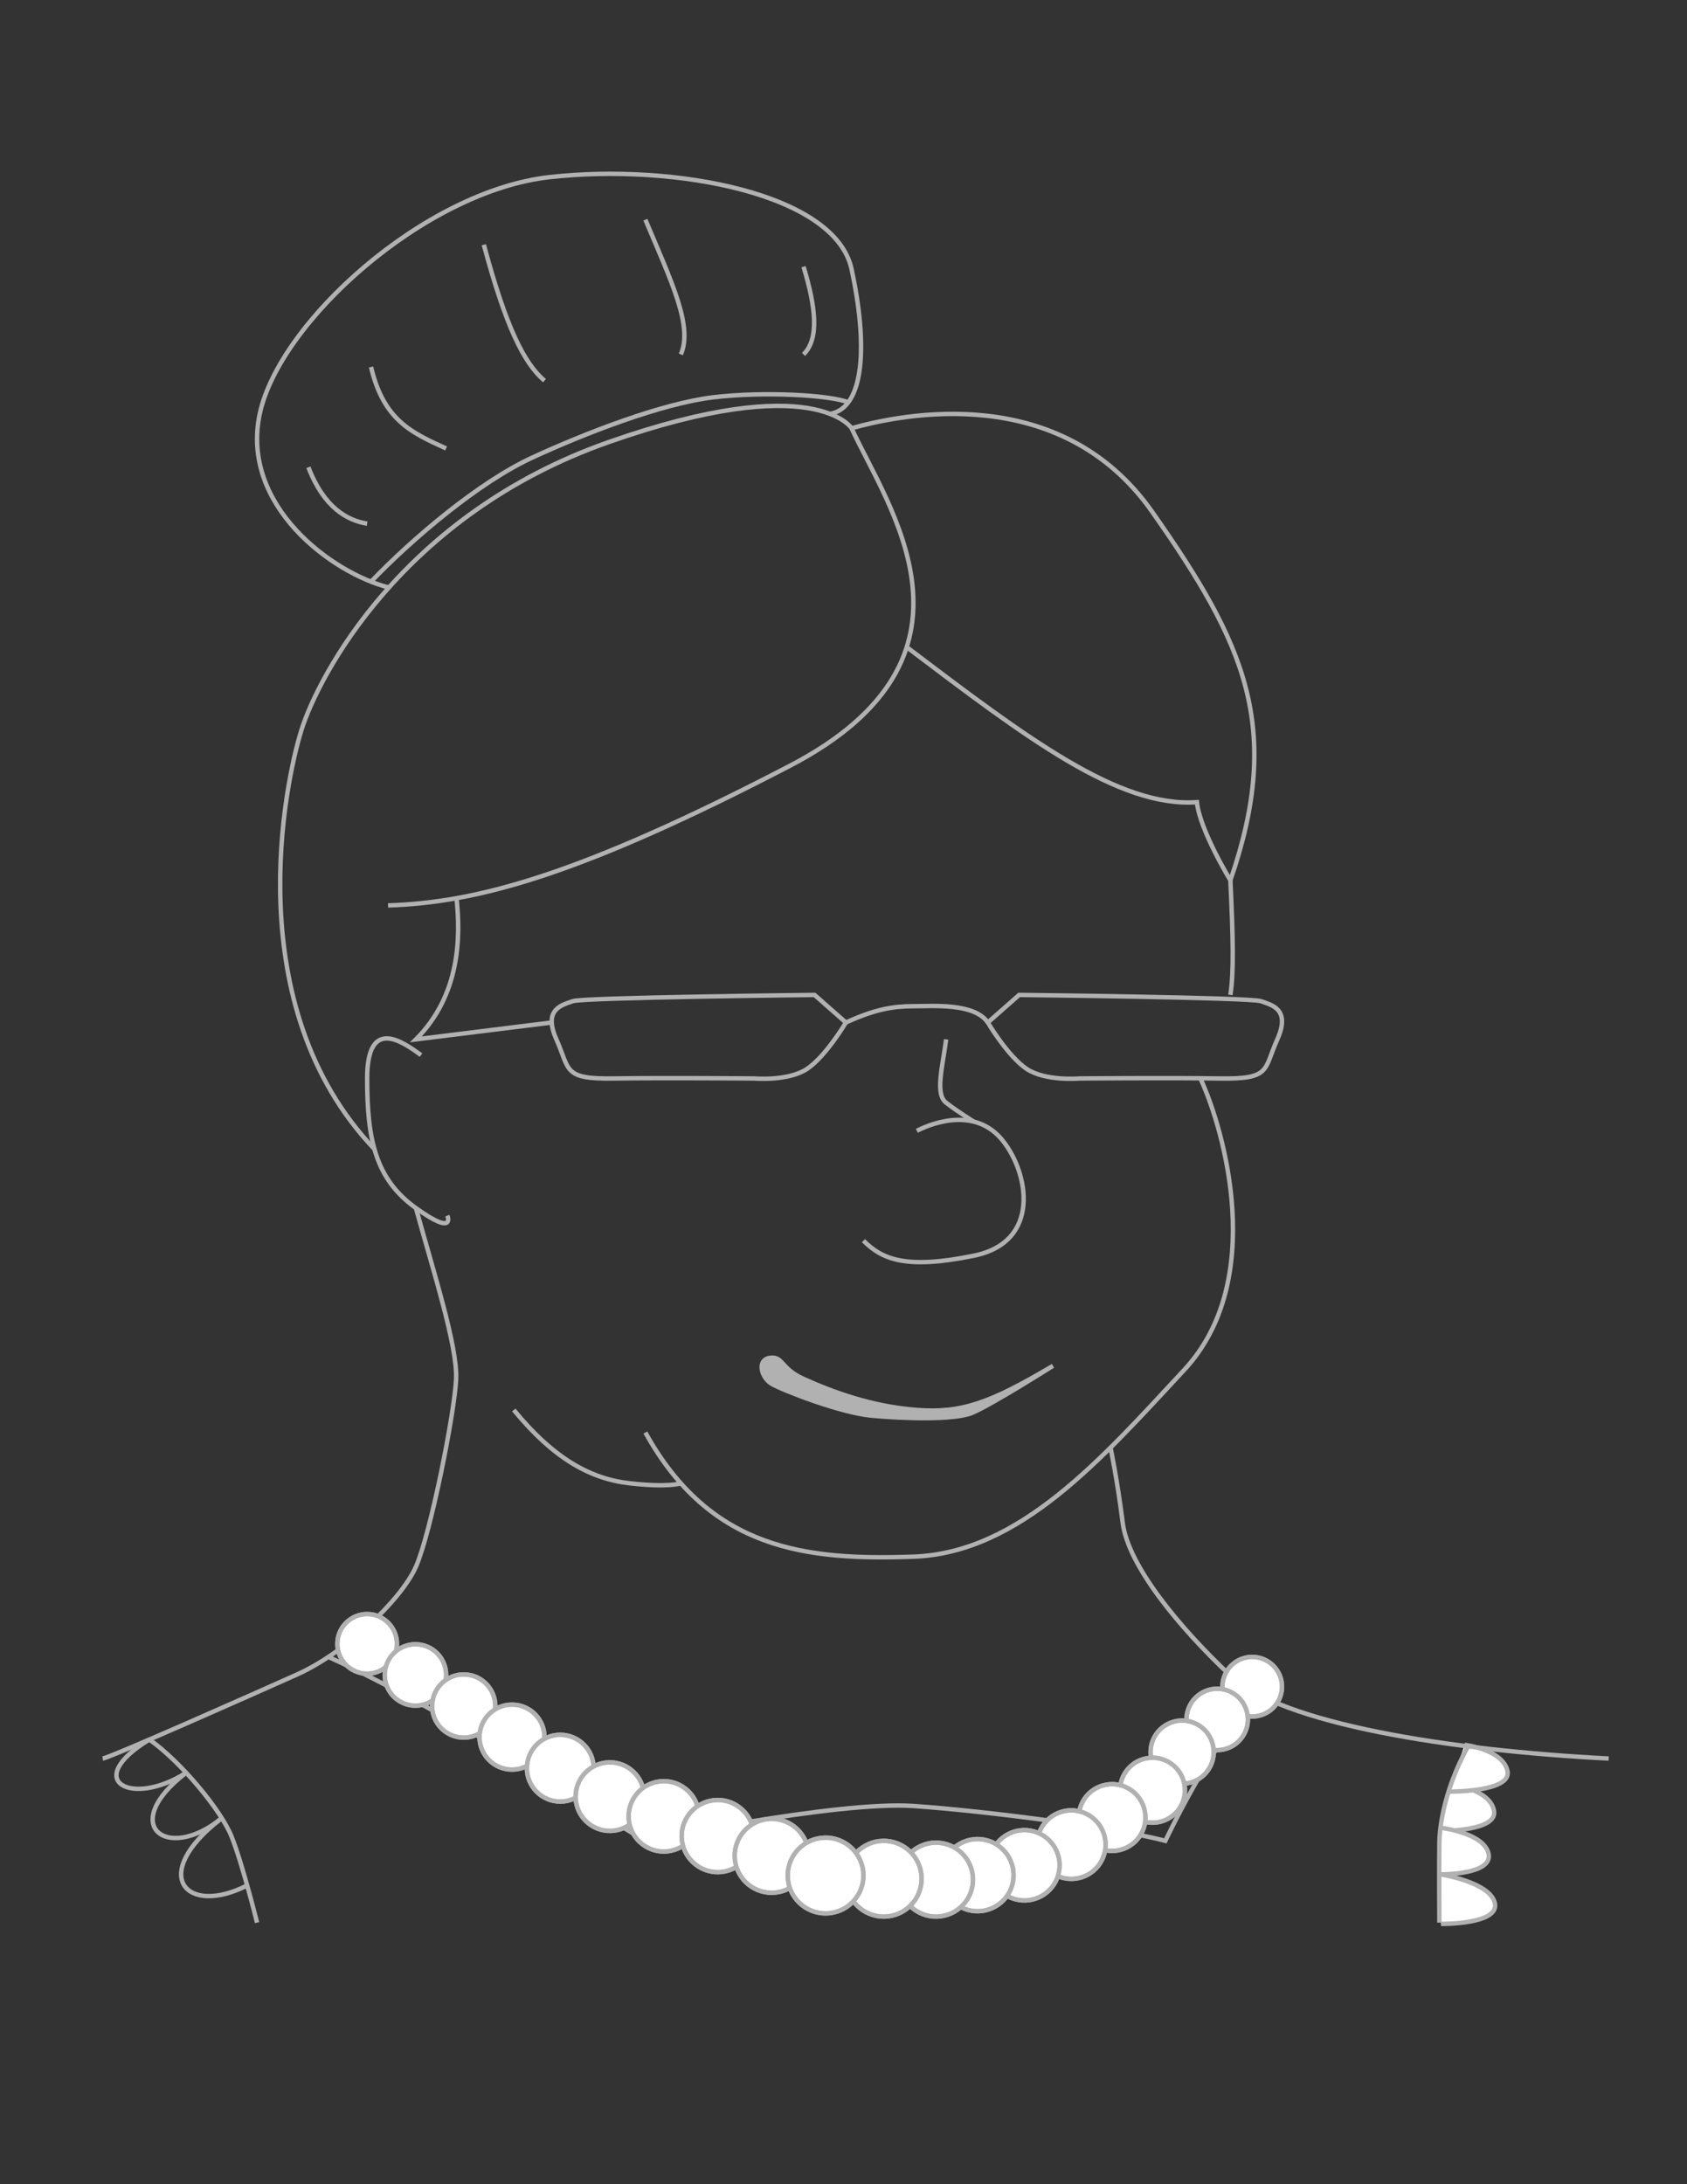 <?xml version="1.0" encoding="UTF-8" standalone="no"?>
<!-- Created with Inkscape (http://www.inkscape.org/) -->

<svg
   xmlns:dc="http://purl.org/dc/elements/1.1/"
   xmlns:cc="http://creativecommons.org/ns#"
   xmlns:rdf="http://www.w3.org/1999/02/22-rdf-syntax-ns#"
   xmlns:svg="http://www.w3.org/2000/svg"
   xmlns="http://www.w3.org/2000/svg"
   xmlns:sodipodi="http://sodipodi.sourceforge.net/DTD/sodipodi-0.dtd"
   xmlns:inkscape="http://www.inkscape.org/namespaces/inkscape"
   id="svg4155"
   version="1.1"
   inkscape:version="0.91 r13725"
   xml:space="preserve"
   width="765"
   height="990"
   viewBox="0 0 765 990"
   sodipodi:docname="ethel.svg"><rect x="0" y="0" width="765" height="990" fill="#333333" stroke="none"/><defs
     id="defs4159"><clipPath
       clipPathUnits="userSpaceOnUse"
       id="clipPath4171"><path
         d="M 0,792 612,792 612,0 0,0 0,792 Z"
         id="path4173"
         inkscape:connector-curvature="0" /></clipPath></defs><sodipodi:namedview
     pagecolor="#ffffff"
     bordercolor="#666666"
     borderopacity="1"
     objecttolerance="10"
     gridtolerance="10"
     guidetolerance="10"
     inkscape:pageopacity="0"
     inkscape:pageshadow="2"
     inkscape:window-width="1920"
     inkscape:window-height="1080"
     id="namedview4157"
     showgrid="false"
     inkscape:zoom="0.90505051"
     inkscape:cx="112.76056"
     inkscape:cy="473.23928"
     inkscape:window-x="0"
     inkscape:window-y="0"
     inkscape:window-maximized="1"
     inkscape:current-layer="g4169" /><g
     id="g4163"
     inkscape:groupmode="layer"
     inkscape:label="ethel"
     transform="matrix(1.25,0,0,-1.25,0,990)"><g
       id="g4167"
       transform="translate(4.42,38.893)"><g
         id="g4169"
         clip-path="url(#clipPath4171)"><g
           id="g4175"
           transform="translate(518.01,89.204)"
           style="stroke:#b1b1b1;stroke-opacity:1;stroke-width:1.6;stroke-miterlimit:4;stroke-dasharray:none"><path
             d="M 0,0 C 0,0 21.186,-0.292 19.537,7.465 17.887,15.222 3.983,16.967 3.983,16.967"
             style="fill:#ffffff;fill-opacity:1;fill-rule:nonzero;stroke:#b1b1b1;stroke-width:1.6;stroke-linecap:butt;stroke-linejoin:miter;stroke-miterlimit:4;stroke-dasharray:none;stroke-opacity:1"
             id="path4177"
             inkscape:connector-curvature="0" /></g><g
           id="g4179"
           transform="translate(518.01,73.463)"
           style="stroke:#b1b1b1;stroke-opacity:1;stroke-width:1.6;stroke-miterlimit:4;stroke-dasharray:none"><path
             d="m 0,0 c 0,0 19.233,-0.292 17.583,7.465 -1.649,7.757 -17.969,9.502 -17.969,9.502"
             style="fill:#ffffff;fill-opacity:1;fill-rule:nonzero;stroke:#b1b1b1;stroke-width:1.6;stroke-linecap:butt;stroke-linejoin:miter;stroke-miterlimit:4;stroke-dasharray:none;stroke-opacity:1"
             id="path4181"
             inkscape:connector-curvature="0" /></g><g
           id="g4183"
           transform="translate(518.35,55.5)"
           style="stroke:#b1b1b1;stroke-opacity:1;stroke-width:1.6;stroke-miterlimit:4;stroke-dasharray:none"><path
             d="M 0,0 C 0,0 21.186,-0.292 19.537,7.465 17.887,15.222 -0.341,17.963 -0.341,17.963"
             style="fill:#ffffff;fill-opacity:1;fill-rule:nonzero;stroke:#b1b1b1;stroke-width:1.6;stroke-linecap:butt;stroke-linejoin:miter;stroke-miterlimit:4;stroke-dasharray:none;stroke-opacity:1"
             id="path4185"
             inkscape:connector-curvature="0" /></g><g
           id="g4187"
           transform="translate(521.084,103.467)"
           style="stroke:#b1b1b1;stroke-opacity:1;stroke-width:1.6;stroke-miterlimit:4;stroke-dasharray:none"><path
             d="M 0,0 C 0,0 23.028,-0.291 21.379,7.466 19.729,15.223 5.825,16.968 5.825,16.968"
             style="fill:#ffffff;fill-opacity:1;fill-rule:nonzero;stroke:#b1b1b1;stroke-width:1.6;stroke-linecap:butt;stroke-linejoin:miter;stroke-miterlimit:4;stroke-dasharray:none;stroke-opacity:1"
             id="path4189"
             inkscape:connector-curvature="0" /></g><g
           id="g4191"
           transform="translate(136.352,424.796)"
           style="stroke:#b1b1b1;stroke-opacity:1;stroke-width:1.6;stroke-miterlimit:4;stroke-dasharray:none"><path
             d="m 0,0 c 32.38,1.012 69.818,11.13 145.708,50.593 75.89,39.463 35.415,94.103 22.454,122.435 0,0 -13.347,21.249 -88.225,-5.059 C 5.059,141.661 -25.297,82.973 -31.368,63.747 -37.439,44.522 -54.411,-36.46 -4.919,-88.379"
             style="fill:none;stroke:#b1b1b1;stroke-width:1.6;stroke-linecap:butt;stroke-linejoin:miter;stroke-miterlimit:4;stroke-dasharray:none;stroke-opacity:1"
             id="path4193"
             inkscape:connector-curvature="0" /></g><g
           id="g4195"
           transform="translate(304.514,597.824)"
           style="stroke:#b1b1b1;stroke-opacity:1;stroke-width:1.6;stroke-miterlimit:4;stroke-dasharray:none"><path
             d="m 0,0 c 18.021,5.059 75.697,17.202 109.088,-30.356 33.392,-47.557 47.558,-77.913 28.333,-133.566 0,0 -11.131,18.214 -12.143,28.332 -28.332,-2.023 -61.723,23.273 -105.285,56.228"
             style="fill:none;stroke:#b1b1b1;stroke-width:1.6;stroke-linecap:butt;stroke-linejoin:miter;stroke-miterlimit:4;stroke-dasharray:none;stroke-opacity:1"
             id="path4197"
             inkscape:connector-curvature="0" /></g><g
           id="g4199"
           transform="translate(136.681,540.066)"
           style="stroke:#b1b1b1;stroke-opacity:1;stroke-width:1.6;stroke-miterlimit:4;stroke-dasharray:none"><path
             d="m 0,0 c -20.567,5.142 -53.958,29.702 -46.875,62.956 7.083,33.253 59.7,80.811 105.233,85.87 45.534,5.06 103.596,-6.071 109.474,-33.391 5.879,-27.32 4.776,-50.318 -7.827,-52.479"
             style="fill:none;stroke:#b1b1b1;stroke-width:1.6;stroke-linecap:butt;stroke-linejoin:miter;stroke-miterlimit:4;stroke-dasharray:none;stroke-opacity:1"
             id="path4201"
             inkscape:connector-curvature="0" /></g><g
           id="g4203"
           transform="translate(130.178,542.186)"
           style="stroke:#b1b1b1;stroke-opacity:1;stroke-width:1.6;stroke-miterlimit:4;stroke-dasharray:none"><path
             d="m 0,0 c 15.018,15.658 39.126,36.057 58.412,44.958 19.286,8.902 47.103,19.657 65.648,21.883 18.545,2.225 42.528,0.828 49.081,-1.812"
             style="fill:none;stroke:#b1b1b1;stroke-width:1.6;stroke-linecap:butt;stroke-linejoin:miter;stroke-miterlimit:4;stroke-dasharray:none;stroke-opacity:1"
             id="path4205"
             inkscape:connector-curvature="0" /></g><g
           id="g4207"
           transform="translate(302.448,382.337)"
           style="stroke:#b1b1b1;stroke-opacity:1;stroke-width:1.6;stroke-miterlimit:4;stroke-dasharray:none"><path
             d="m 0,0 -11.366,10.002 c 0,0 -84.111,-0.909 -87.749,-2.273 -3.637,-1.364 -10.911,-2.673 -5.91,-13.839 5.001,-11.167 2.273,-14.477 20.914,-14.186 18.641,0.291 50.921,0 50.921,0 0,0 12.276,-1.073 19.096,3.474 C -7.274,-12.276 0,0 0,0 Z"
             style="fill:none;stroke:#b1b1b1;stroke-width:1.6;stroke-linecap:butt;stroke-linejoin:miter;stroke-miterlimit:4;stroke-dasharray:none;stroke-opacity:1"
             id="path4209"
             inkscape:connector-curvature="0" /></g><g
           id="g4211"
           transform="translate(353.933,382.337)"
           style="stroke:#b1b1b1;stroke-opacity:1;stroke-width:1.6;stroke-miterlimit:4;stroke-dasharray:none"><path
             d="m 0,0 11.366,10.002 c 0,0 84.111,-0.909 87.749,-2.273 3.637,-1.364 10.911,-2.673 5.91,-13.839 -5.001,-11.167 -2.273,-14.477 -20.914,-14.186 -18.641,0.291 -50.921,0 -50.921,0 0,0 -12.276,-1.073 -19.096,3.474 C 7.274,-12.276 0,0 0,0 Z"
             style="fill:none;stroke:#b1b1b1;stroke-width:1.6;stroke-linecap:butt;stroke-linejoin:miter;stroke-miterlimit:4;stroke-dasharray:none;stroke-opacity:1"
             id="path4213"
             inkscape:connector-curvature="0" /></g><g
           id="g4215"
           transform="translate(302.448,382.337)"
           style="stroke:#b1b1b1;stroke-opacity:1;stroke-width:1.6;stroke-miterlimit:4;stroke-dasharray:none"><path
             d="M 0,0 C 10.912,5.001 17.596,5.911 24.483,5.911 31.371,5.911 46.632,7.19 51.485,0"
             style="fill:none;stroke:#b1b1b1;stroke-width:1.6;stroke-linecap:butt;stroke-linejoin:miter;stroke-miterlimit:4;stroke-dasharray:none;stroke-opacity:1"
             id="path4217"
             inkscape:connector-curvature="0" /></g><g
           id="g4219"
           transform="translate(441.934,433.903)"
           style="stroke:#b1b1b1;stroke-opacity:1;stroke-width:1.6;stroke-miterlimit:4;stroke-dasharray:none"><path
             d="M 0,0 C 1.003,-21.559 1.271,-32.925 0,-41.563"
             style="fill:none;stroke:#b1b1b1;stroke-width:1.6;stroke-linecap:butt;stroke-linejoin:miter;stroke-miterlimit:4;stroke-dasharray:none;stroke-opacity:1"
             id="path4221"
             inkscape:connector-curvature="0" /></g><g
           id="g4223"
           transform="translate(431.116,361.93)"
           style="stroke:#b1b1b1;stroke-opacity:1;stroke-width:1.6;stroke-miterlimit:4;stroke-dasharray:none"><path
             d="m 0,0 c 8.638,-18.694 24.097,-73.253 -5.911,-105.533 -30.007,-32.281 -59.695,-66.38 -98.273,-67.744 -38.578,-1.364 -73.586,2.274 -97.228,45.011"
             style="fill:none;stroke:#b1b1b1;stroke-width:1.6;stroke-linecap:butt;stroke-linejoin:miter;stroke-miterlimit:4;stroke-dasharray:none;stroke-opacity:1"
             id="path4225"
             inkscape:connector-curvature="0" /></g><g
           id="g4227"
           transform="translate(195.724,382.337)"
           style="stroke:#b1b1b1;stroke-opacity:1;stroke-width:1.6;stroke-miterlimit:4;stroke-dasharray:none"><path
             d="m 0,0 -49.253,-6.11 c 16.19,16.189 16.19,37.439 14.72,51.191"
             style="fill:none;stroke:#b1b1b1;stroke-width:1.6;stroke-linecap:butt;stroke-linejoin:miter;stroke-miterlimit:4;stroke-dasharray:none;stroke-opacity:1"
             id="path4229"
             inkscape:connector-curvature="0" /></g><g
           id="g4231"
           transform="translate(148.321,370.516)"
           style="stroke:#b1b1b1;stroke-opacity:1;stroke-width:1.6;stroke-miterlimit:4;stroke-dasharray:none"><path
             d="m 0,0 c -6.82,5.001 -19.55,13.967 -19.55,-8.475 0,-22.442 3.12,-36.536 17.7,-46.993 14.58,-10.457 11.398,-2.728 11.398,-2.728"
             style="fill:none;stroke:#b1b1b1;stroke-width:1.6;stroke-linecap:butt;stroke-linejoin:miter;stroke-miterlimit:4;stroke-dasharray:none;stroke-opacity:1"
             id="path4233"
             inkscape:connector-curvature="0" /></g><g
           id="g4235"
           transform="translate(146.47,315.048)"
           style="stroke:#b1b1b1;stroke-opacity:1;stroke-width:1.6;stroke-miterlimit:4;stroke-dasharray:none"><path
             d="M 0,0 C 6.397,-23.187 15.035,-50.012 14.58,-61.833 14.126,-73.654 5.424,-117.756 0,-130.031 c -5.424,-12.276 -25.884,-31.371 -43.161,-39.101 -17.277,-7.729 -67.498,-30.007 -70.471,-30.461"
             style="fill:none;stroke:#b1b1b1;stroke-width:1.6;stroke-linecap:butt;stroke-linejoin:miter;stroke-miterlimit:4;stroke-dasharray:none;stroke-opacity:1"
             id="path4237"
             inkscape:connector-curvature="0" /></g><g
           id="g4239"
           transform="translate(181.965,241.848)"
           style="stroke:#b1b1b1;stroke-opacity:1;stroke-width:1.6;stroke-miterlimit:4;stroke-dasharray:none"><path
             d="m 0,0 c 14.549,-17.732 27.861,-25.006 42.119,-26.597 14.258,-1.592 18.489,0 18.489,0"
             style="fill:none;stroke:#b1b1b1;stroke-width:1.6;stroke-linecap:butt;stroke-linejoin:miter;stroke-miterlimit:4;stroke-dasharray:none;stroke-opacity:1"
             id="path4241"
             inkscape:connector-curvature="0" /></g><g
           id="g4243"
           transform="translate(338.821,376.226)"
           style="stroke:#b1b1b1;stroke-opacity:1;stroke-width:1.6;stroke-miterlimit:4;stroke-dasharray:none"><path
             d="m 0,0 c -1.364,-10.257 -4.092,-19.805 0,-22.988 4.092,-3.182 10.002,-6.819 10.002,-6.819"
             style="fill:none;stroke:#b1b1b1;stroke-width:1.6;stroke-linecap:butt;stroke-linejoin:miter;stroke-miterlimit:4;stroke-dasharray:none;stroke-opacity:1"
             id="path4245"
             inkscape:connector-curvature="0" /></g><g
           id="g4247"
           transform="translate(328.191,343.07)"
           style="stroke:#b1b1b1;stroke-opacity:1;stroke-width:1.6;stroke-miterlimit:4;stroke-dasharray:none"><path
             d="m 0,0 c 6.538,3.349 21.542,8.35 31.089,-3.471 9.548,-11.821 14.095,-36.827 -10.457,-41.828 -24.551,-5.001 -33.189,-1.364 -40.009,5.456"
             style="fill:none;stroke:#b1b1b1;stroke-width:1.6;stroke-linecap:butt;stroke-linejoin:miter;stroke-miterlimit:4;stroke-dasharray:none;stroke-opacity:1"
             id="path4249"
             inkscape:connector-curvature="0" /></g><g
           id="g4251"
           transform="translate(579.162,115.454)"
           style="stroke:#b1b1b1;stroke-opacity:1;stroke-width:1.6;stroke-miterlimit:4;stroke-dasharray:none"><path
             d="m 0,0 c -57.528,2.921 -118.592,12.539 -137.228,30.065 -18.635,17.525 -37.134,39.918 -39.081,55.496 -1.948,15.578 -4.411,27.181 -4.411,27.181"
             style="fill:none;stroke:#b1b1b1;stroke-width:1.6;stroke-linecap:butt;stroke-linejoin:miter;stroke-miterlimit:4;stroke-dasharray:none;stroke-opacity:1"
             id="path4253"
             inkscape:connector-curvature="0" /></g><g
           id="g4255"
           transform="translate(49.767,122.342)"
           style="stroke:#b1b1b1;stroke-opacity:1;stroke-width:1.6;stroke-miterlimit:4;stroke-dasharray:none"><path
             d="m 0,0 c 11.346,-7.979 25.95,-25.504 29.845,-35.24 3.894,-9.736 9.225,-31.156 9.225,-31.156"
             style="fill:none;stroke:#b1b1b1;stroke-width:1.6;stroke-linecap:butt;stroke-linejoin:miter;stroke-miterlimit:4;stroke-dasharray:none;stroke-opacity:1"
             id="path4257"
             inkscape:connector-curvature="0" /></g><g
           id="g4263"
           transform="translate(517.739,55.946)"
           style="stroke:#b1b1b1;stroke-opacity:1;stroke-width:1.6;stroke-miterlimit:4;stroke-dasharray:none"><path
             d="m 0,0 c 0,0 -0.119,21.42 0,29.208 0.042,2.753 0.688,17.164 10.425,34.713"
             style="fill:none;stroke:#b1b1b1;stroke-width:1.6;stroke-linecap:butt;stroke-linejoin:miter;stroke-miterlimit:4;stroke-dasharray:none;stroke-opacity:1"
             id="path4265"
             inkscape:connector-curvature="0" /></g><g
           id="g4267"
           transform="translate(114.701,152.307)"
           style="stroke:#b1b1b1;stroke-opacity:1;stroke-width:1.6;stroke-miterlimit:4;stroke-dasharray:none"><path
             d="m 0,0 c 27.407,-12.339 74.814,-40.151 89.353,-50.264 14.538,-10.114 25.65,-16.435 25.65,-16.435 0,0 69.669,14.538 97.228,12.642 27.56,-1.896 74.967,-8.217 91.401,-12.642 0,0 22.188,46.915 36.062,51.902"
             style="fill:none;stroke:#b1b1b1;stroke-width:1.6;stroke-linecap:butt;stroke-linejoin:miter;stroke-miterlimit:4;stroke-dasharray:none;stroke-opacity:1"
             id="path4269"
             inkscape:connector-curvature="0" /></g><g
           id="g4271"
           transform="translate(128.77,157.034)"
           style="stroke:#b1b1b1;stroke-opacity:1;stroke-width:1.6;stroke-miterlimit:4;stroke-dasharray:none"><path
             d="m 0,0 c 32.3,-18.331 124.834,-83.332 171.39,-83.964 46.556,-0.632 72.868,6.959 87.303,18.282 14.435,11.322 57.163,42.715 57.922,51.354"
             style="fill:none;stroke:#b1b1b1;stroke-width:1.6;stroke-linecap:butt;stroke-linejoin:miter;stroke-miterlimit:4;stroke-dasharray:none;stroke-opacity:1"
             id="path4273"
             inkscape:connector-curvature="0" /></g><g
           id="g4275"
           transform="translate(460.265,144.387)"
           style="stroke:#b1b1b1;stroke-opacity:1;stroke-width:1.6;stroke-miterlimit:4;stroke-dasharray:none"><path
             d="m 0,0 c 1.596,-5.753 -1.774,-11.71 -7.527,-13.305 -5.752,-1.596 -11.709,1.774 -13.305,7.526 -1.596,5.753 1.774,11.71 7.527,13.306 C -7.553,9.122 -1.596,5.753 0,0"
             style="fill:#ffffff;fill-opacity:1;fill-rule:nonzero;stroke:#b1b1b1;stroke-opacity:1;stroke-width:1.6;stroke-miterlimit:4;stroke-dasharray:none"
             id="path4277"
             inkscape:connector-curvature="0" /></g><g
           id="g4279"
           transform="translate(460.265,144.387)"
           style="stroke:#b1b1b1;stroke-opacity:1;stroke-width:1.6;stroke-miterlimit:4;stroke-dasharray:none"><path
             d="m 0,0 c 1.596,-5.753 -1.774,-11.71 -7.527,-13.305 -5.752,-1.596 -11.709,1.774 -13.305,7.526 -1.596,5.753 1.774,11.71 7.527,13.306 C -7.553,9.122 -1.596,5.753 0,0 Z"
             style="fill:none;stroke:#b1b1b1;stroke-width:1.6;stroke-linecap:butt;stroke-linejoin:miter;stroke-miterlimit:4;stroke-dasharray:none;stroke-opacity:1"
             id="path4281"
             inkscape:connector-curvature="0" /></g><g
           id="g4283"
           transform="translate(447.868,132.614)"
           style="stroke:#b1b1b1;stroke-opacity:1;stroke-width:1.6;stroke-miterlimit:4;stroke-dasharray:none"><path
             d="m 0,0 c 1.644,-5.926 -1.827,-12.062 -7.753,-13.705 -5.925,-1.644 -12.062,1.827 -13.705,7.752 -1.644,5.926 1.827,12.062 7.753,13.706 C -7.78,9.397 -1.644,5.926 0,0"
             style="fill:#ffffff;fill-opacity:1;fill-rule:nonzero;stroke:#b1b1b1;stroke-opacity:1;stroke-width:1.6;stroke-miterlimit:4;stroke-dasharray:none"
             id="path4285"
             inkscape:connector-curvature="0" /></g><g
           id="g4287"
           transform="translate(447.868,132.614)"
           style="stroke:#b1b1b1;stroke-opacity:1;stroke-width:1.6;stroke-miterlimit:4;stroke-dasharray:none"><path
             d="m 0,0 c 1.644,-5.926 -1.827,-12.062 -7.753,-13.705 -5.925,-1.644 -12.062,1.827 -13.705,7.752 -1.644,5.926 1.827,12.062 7.753,13.706 C -7.78,9.397 -1.644,5.926 0,0 Z"
             style="fill:none;stroke:#b1b1b1;stroke-width:1.6;stroke-linecap:butt;stroke-linejoin:miter;stroke-miterlimit:4;stroke-dasharray:none;stroke-opacity:1"
             id="path4289"
             inkscape:connector-curvature="0" /></g><g
           id="g4291"
           transform="translate(435.471,120.841)"
           style="stroke:#b1b1b1;stroke-opacity:1;stroke-width:1.6;stroke-miterlimit:4;stroke-dasharray:none"><path
             d="m 0,0 c 1.692,-6.099 -1.881,-12.414 -7.979,-14.106 -6.099,-1.691 -12.414,1.881 -14.106,7.98 -1.692,6.098 1.881,12.414 7.979,14.105 C -8.007,9.671 -1.692,6.099 0,0"
             style="fill:#ffffff;fill-opacity:1;fill-rule:nonzero;stroke:#b1b1b1;stroke-opacity:1;stroke-width:1.6;stroke-miterlimit:4;stroke-dasharray:none"
             id="path4293"
             inkscape:connector-curvature="0" /></g><g
           id="g4295"
           transform="translate(435.471,120.841)"
           style="stroke:#b1b1b1;stroke-opacity:1;stroke-width:1.6;stroke-miterlimit:4;stroke-dasharray:none"><path
             d="m 0,0 c 1.692,-6.099 -1.881,-12.414 -7.979,-14.106 -6.099,-1.691 -12.414,1.881 -14.106,7.98 -1.692,6.098 1.881,12.414 7.979,14.105 C -8.007,9.671 -1.692,6.099 0,0 Z"
             style="fill:none;stroke:#b1b1b1;stroke-width:1.6;stroke-linecap:butt;stroke-linejoin:miter;stroke-miterlimit:4;stroke-dasharray:none;stroke-opacity:1"
             id="path4297"
             inkscape:connector-curvature="0" /></g><g
           id="g4299"
           transform="translate(425.029,107.115)"
           style="stroke:#b1b1b1;stroke-opacity:1;stroke-width:1.6;stroke-miterlimit:4;stroke-dasharray:none"><path
             d="m 0,0 c 1.74,-6.272 -1.934,-12.766 -8.206,-14.506 -6.271,-1.739 -12.766,1.934 -14.505,8.206 -1.74,6.271 1.934,12.766 8.205,14.506 C -8.234,9.945 -1.74,6.272 0,0"
             style="fill:#ffffff;fill-opacity:1;fill-rule:nonzero;stroke:#b1b1b1;stroke-opacity:1;stroke-width:1.6;stroke-miterlimit:4;stroke-dasharray:none"
             id="path4301"
             inkscape:connector-curvature="0" /></g><g
           id="g4303"
           transform="translate(425.029,107.115)"
           style="stroke:#b1b1b1;stroke-opacity:1;stroke-width:1.6;stroke-miterlimit:4;stroke-dasharray:none"><path
             d="m 0,0 c 1.74,-6.272 -1.934,-12.766 -8.206,-14.506 -6.271,-1.739 -12.766,1.934 -14.505,8.206 -1.74,6.271 1.934,12.766 8.205,14.506 C -8.234,9.945 -1.74,6.272 0,0 Z"
             style="fill:none;stroke:#b1b1b1;stroke-width:1.6;stroke-linecap:butt;stroke-linejoin:miter;stroke-miterlimit:4;stroke-dasharray:none;stroke-opacity:1"
             id="path4305"
             inkscape:connector-curvature="0" /></g><g
           id="g4307"
           transform="translate(410.678,97.296)"
           style="stroke:#b1b1b1;stroke-opacity:1;stroke-width:1.6;stroke-miterlimit:4;stroke-dasharray:none"><path
             d="m 0,0 c 1.788,-6.445 -1.987,-13.118 -8.432,-14.906 -6.444,-1.788 -13.118,1.988 -14.906,8.432 -1.787,6.445 1.988,13.118 8.432,14.906 C -8.461,10.22 -1.788,6.445 0,0"
             style="fill:#ffffff;fill-opacity:1;fill-rule:nonzero;stroke:#b1b1b1;stroke-opacity:1;stroke-width:1.6;stroke-miterlimit:4;stroke-dasharray:none"
             id="path4309"
             inkscape:connector-curvature="0" /></g><g
           id="g4311"
           transform="translate(410.678,97.296)"
           style="stroke:#b1b1b1;stroke-opacity:1;stroke-width:1.6;stroke-miterlimit:4;stroke-dasharray:none"><path
             d="m 0,0 c 1.788,-6.445 -1.987,-13.118 -8.432,-14.906 -6.444,-1.788 -13.118,1.988 -14.906,8.432 -1.787,6.445 1.988,13.118 8.432,14.906 C -8.461,10.22 -1.788,6.445 0,0 Z"
             style="fill:none;stroke:#b1b1b1;stroke-width:1.6;stroke-linecap:butt;stroke-linejoin:miter;stroke-miterlimit:4;stroke-dasharray:none;stroke-opacity:1"
             id="path4313"
             inkscape:connector-curvature="0" /></g><g
           id="g4315"
           transform="translate(396.204,80.88)"
           style="stroke:#b1b1b1;stroke-opacity:1;stroke-width:1.6;stroke-miterlimit:4;stroke-dasharray:none"><path
             d="m 0,0 c -1.851,-6.613 -8.713,-10.474 -15.326,-8.623 -6.613,1.851 -10.474,8.713 -8.623,15.326 1.851,6.613 8.713,10.474 15.326,8.623 C -2.01,13.475 1.851,6.613 0,0"
             style="fill:#ffffff;fill-opacity:1;fill-rule:nonzero;stroke:#b1b1b1;stroke-opacity:1;stroke-width:1.6;stroke-miterlimit:4;stroke-dasharray:none"
             id="path4317"
             inkscape:connector-curvature="0" /></g><g
           id="g4319"
           transform="translate(396.204,80.88)"
           style="stroke:#b1b1b1;stroke-opacity:1;stroke-width:1.6;stroke-miterlimit:4;stroke-dasharray:none"><path
             d="m 0,0 c -1.851,-6.613 -8.713,-10.474 -15.326,-8.623 -6.613,1.851 -10.474,8.713 -8.623,15.326 1.851,6.613 8.713,10.474 15.326,8.623 C -2.01,13.475 1.851,6.613 0,0 Z"
             style="fill:none;stroke:#b1b1b1;stroke-width:1.6;stroke-linecap:butt;stroke-linejoin:miter;stroke-miterlimit:4;stroke-dasharray:none;stroke-opacity:1"
             id="path4321"
             inkscape:connector-curvature="0" /></g><g
           id="g4323"
           transform="translate(379.505,73.307)"
           style="stroke:#b1b1b1;stroke-opacity:1;stroke-width:1.6;stroke-miterlimit:4;stroke-dasharray:none"><path
             d="m 0,0 c -1.899,-6.786 -8.94,-10.748 -15.727,-8.848 -6.786,1.899 -10.747,8.94 -8.848,15.726 1.9,6.786 8.941,10.748 15.727,8.849 C -2.062,13.827 1.899,6.786 0,0"
             style="fill:#ffffff;fill-opacity:1;fill-rule:nonzero;stroke:#b1b1b1;stroke-opacity:1;stroke-width:1.6;stroke-miterlimit:4;stroke-dasharray:none"
             id="path4325"
             inkscape:connector-curvature="0" /></g><g
           id="g4327"
           transform="translate(379.505,73.307)"
           style="stroke:#b1b1b1;stroke-opacity:1;stroke-width:1.6;stroke-miterlimit:4;stroke-dasharray:none"><path
             d="m 0,0 c -1.899,-6.786 -8.94,-10.748 -15.727,-8.848 -6.786,1.899 -10.747,8.94 -8.848,15.726 1.9,6.786 8.941,10.748 15.727,8.849 C -2.062,13.827 1.899,6.786 0,0 Z"
             style="fill:none;stroke:#b1b1b1;stroke-width:1.6;stroke-linecap:butt;stroke-linejoin:miter;stroke-miterlimit:4;stroke-dasharray:none;stroke-opacity:1"
             id="path4329"
             inkscape:connector-curvature="0" /></g><g
           id="g4331"
           transform="translate(362.807,69.641)"
           style="stroke:#b1b1b1;stroke-opacity:1;stroke-width:1.6;stroke-miterlimit:4;stroke-dasharray:none"><path
             d="m 0,0 c -1.948,-6.959 -9.168,-11.021 -16.127,-9.074 -6.959,1.948 -11.022,9.169 -9.074,16.128 1.948,6.959 9.168,11.021 16.127,9.073 C -2.115,14.179 1.948,6.959 0,0"
             style="fill:#ffffff;fill-opacity:1;fill-rule:nonzero;stroke:#b1b1b1;stroke-opacity:1;stroke-width:1.6;stroke-miterlimit:4;stroke-dasharray:none"
             id="path4333"
             inkscape:connector-curvature="0" /></g><g
           id="g4335"
           transform="translate(362.807,69.641)"
           style="stroke:#b1b1b1;stroke-opacity:1;stroke-width:1.6;stroke-miterlimit:4;stroke-dasharray:none"><path
             d="m 0,0 c -1.948,-6.959 -9.168,-11.021 -16.127,-9.074 -6.959,1.948 -11.022,9.169 -9.074,16.128 1.948,6.959 9.168,11.021 16.127,9.073 C -2.115,14.179 1.948,6.959 0,0 Z"
             style="fill:none;stroke:#b1b1b1;stroke-width:1.6;stroke-linecap:butt;stroke-linejoin:miter;stroke-miterlimit:4;stroke-dasharray:none;stroke-opacity:1"
             id="path4337"
             inkscape:connector-curvature="0" /></g><g
           id="g4339"
           transform="translate(348.062,67.929)"
           style="stroke:#b1b1b1;stroke-opacity:1;stroke-width:1.6;stroke-miterlimit:4;stroke-dasharray:none"><path
             d="m 0,0 c -1.996,-7.132 -9.396,-11.295 -16.528,-9.299 -7.132,1.996 -11.295,9.396 -9.299,16.528 1.996,7.132 9.396,11.295 16.528,9.299 C -2.167,14.532 1.996,7.132 0,0"
             style="fill:#ffffff;fill-opacity:1;fill-rule:nonzero;stroke:#b1b1b1;stroke-opacity:1;stroke-width:1.6;stroke-miterlimit:4;stroke-dasharray:none"
             id="path4341"
             inkscape:connector-curvature="0" /></g><g
           id="g4343"
           transform="translate(348.062,67.929)"
           style="stroke:#b1b1b1;stroke-opacity:1;stroke-width:1.6;stroke-miterlimit:4;stroke-dasharray:none"><path
             d="m 0,0 c -1.996,-7.132 -9.396,-11.295 -16.528,-9.299 -7.132,1.996 -11.295,9.396 -9.299,16.528 1.996,7.132 9.396,11.295 16.528,9.299 C -2.167,14.532 1.996,7.132 0,0 Z"
             style="fill:none;stroke:#b1b1b1;stroke-width:1.6;stroke-linecap:butt;stroke-linejoin:miter;stroke-miterlimit:4;stroke-dasharray:none;stroke-opacity:1"
             id="path4345"
             inkscape:connector-curvature="0" /></g><g
           id="g4347"
           transform="translate(329.41,68.171)"
           style="stroke:#b1b1b1;stroke-opacity:1;stroke-width:1.6;stroke-miterlimit:4;stroke-dasharray:none"><path
             d="m 0,0 c -2.045,-7.305 -9.624,-11.569 -16.928,-9.524 -7.305,2.044 -11.57,9.623 -9.525,16.928 2.045,7.305 9.624,11.569 16.929,9.524 C -2.22,14.884 2.045,7.305 0,0"
             style="fill:#ffffff;fill-opacity:1;fill-rule:nonzero;stroke:#b1b1b1;stroke-opacity:1;stroke-width:1.6;stroke-miterlimit:4;stroke-dasharray:none"
             id="path4349"
             inkscape:connector-curvature="0" /></g><g
           id="g4351"
           transform="translate(329.41,68.171)"
           style="stroke:#b1b1b1;stroke-opacity:1;stroke-width:1.6;stroke-miterlimit:4;stroke-dasharray:none"><path
             d="m 0,0 c -2.045,-7.305 -9.624,-11.569 -16.928,-9.524 -7.305,2.044 -11.57,9.623 -9.525,16.928 2.045,7.305 9.624,11.569 16.929,9.524 C -2.22,14.884 2.045,7.305 0,0 Z"
             style="fill:none;stroke:#b1b1b1;stroke-width:1.6;stroke-linecap:butt;stroke-linejoin:miter;stroke-miterlimit:4;stroke-dasharray:none;stroke-opacity:1"
             id="path4353"
             inkscape:connector-curvature="0" /></g><g
           id="g4355"
           transform="translate(139.521,155.912)"
           style="stroke:#b1b1b1;stroke-opacity:1;stroke-width:1.6;stroke-miterlimit:4;stroke-dasharray:none"><path
             d="m 0,0 c -0.62,-5.938 -5.936,-10.248 -11.874,-9.628 -5.937,0.62 -10.248,5.936 -9.628,11.873 0.62,5.938 5.936,10.249 11.874,9.629 C -3.691,11.253 0.62,5.938 0,0"
             style="fill:#ffffff;fill-opacity:1;fill-rule:nonzero;stroke:#b1b1b1;stroke-opacity:1;stroke-width:1.6;stroke-miterlimit:4;stroke-dasharray:none"
             id="path4357"
             inkscape:connector-curvature="0" /></g><g
           id="g4359"
           transform="translate(139.521,155.912)"
           style="stroke:#b1b1b1;stroke-opacity:1;stroke-width:1.6;stroke-miterlimit:4;stroke-dasharray:none"><path
             d="m 0,0 c -0.62,-5.938 -5.936,-10.248 -11.874,-9.628 -5.937,0.62 -10.248,5.936 -9.628,11.873 0.62,5.938 5.936,10.249 11.874,9.629 C -3.691,11.253 0.62,5.938 0,0 Z"
             style="fill:none;stroke:#b1b1b1;stroke-width:1.6;stroke-linecap:butt;stroke-linejoin:miter;stroke-miterlimit:4;stroke-dasharray:none;stroke-opacity:1"
             id="path4361"
             inkscape:connector-curvature="0" /></g><g
           id="g4363"
           transform="translate(157.361,144.607)"
           style="stroke:#b1b1b1;stroke-opacity:1;stroke-width:1.6;stroke-miterlimit:4;stroke-dasharray:none"><path
             d="m 0,0 c -0.639,-6.116 -6.115,-10.556 -12.231,-9.918 -6.116,0.639 -10.556,6.115 -9.917,12.231 0.638,6.116 6.114,10.556 12.23,9.918 C -3.802,11.592 0.639,6.116 0,0"
             style="fill:#ffffff;fill-opacity:1;fill-rule:nonzero;stroke:#b1b1b1;stroke-opacity:1;stroke-width:1.6;stroke-miterlimit:4;stroke-dasharray:none"
             id="path4365"
             inkscape:connector-curvature="0" /></g><g
           id="g4367"
           transform="translate(157.361,144.607)"
           style="stroke:#b1b1b1;stroke-opacity:1;stroke-width:1.6;stroke-miterlimit:4;stroke-dasharray:none"><path
             d="m 0,0 c -0.639,-6.116 -6.115,-10.556 -12.231,-9.918 -6.116,0.639 -10.556,6.115 -9.917,12.231 0.638,6.116 6.114,10.556 12.23,9.918 C -3.802,11.592 0.639,6.116 0,0 Z"
             style="fill:none;stroke:#b1b1b1;stroke-width:1.6;stroke-linecap:butt;stroke-linejoin:miter;stroke-miterlimit:4;stroke-dasharray:none;stroke-opacity:1"
             id="path4369"
             inkscape:connector-curvature="0" /></g><g
           id="g4371"
           transform="translate(175.2,133.303)"
           style="stroke:#b1b1b1;stroke-opacity:1;stroke-width:1.6;stroke-miterlimit:4;stroke-dasharray:none"><path
             d="m 0,0 c -0.657,-6.295 -6.293,-10.865 -12.588,-10.207 -6.294,0.657 -10.864,6.293 -10.207,12.587 0.657,6.295 6.293,10.865 12.588,10.208 C -3.913,11.93 0.657,6.295 0,0"
             style="fill:#ffffff;fill-opacity:1;fill-rule:nonzero;stroke:#b1b1b1;stroke-opacity:1;stroke-width:1.6;stroke-miterlimit:4;stroke-dasharray:none"
             id="path4373"
             inkscape:connector-curvature="0" /></g><g
           id="g4375"
           transform="translate(175.2,133.303)"
           style="stroke:#b1b1b1;stroke-opacity:1;stroke-width:1.6;stroke-miterlimit:4;stroke-dasharray:none"><path
             d="m 0,0 c -0.657,-6.295 -6.293,-10.865 -12.588,-10.207 -6.294,0.657 -10.864,6.293 -10.207,12.587 0.657,6.295 6.293,10.865 12.588,10.208 C -3.913,11.93 0.657,6.295 0,0 Z"
             style="fill:none;stroke:#b1b1b1;stroke-width:1.6;stroke-linecap:butt;stroke-linejoin:miter;stroke-miterlimit:4;stroke-dasharray:none;stroke-opacity:1"
             id="path4377"
             inkscape:connector-curvature="0" /></g><g
           id="g4379"
           transform="translate(193.039,121.998)"
           style="stroke:#b1b1b1;stroke-opacity:1;stroke-width:1.6;stroke-miterlimit:4;stroke-dasharray:none"><path
             d="m 0,0 c -0.676,-6.473 -6.472,-11.173 -12.945,-10.497 -6.473,0.676 -11.172,6.472 -10.496,12.945 0.676,6.473 6.471,11.173 12.944,10.497 C -4.024,12.269 0.676,6.473 0,0"
             style="fill:#ffffff;fill-opacity:1;fill-rule:nonzero;stroke:#b1b1b1;stroke-opacity:1;stroke-width:1.6;stroke-miterlimit:4;stroke-dasharray:none"
             id="path4381"
             inkscape:connector-curvature="0" /></g><g
           id="g4383"
           transform="translate(193.039,121.998)"
           style="stroke:#b1b1b1;stroke-opacity:1;stroke-width:1.6;stroke-miterlimit:4;stroke-dasharray:none"><path
             d="m 0,0 c -0.676,-6.473 -6.472,-11.173 -12.945,-10.497 -6.473,0.676 -11.172,6.472 -10.496,12.945 0.676,6.473 6.471,11.173 12.944,10.497 C -4.024,12.269 0.676,6.473 0,0 Z"
             style="fill:none;stroke:#b1b1b1;stroke-width:1.6;stroke-linecap:butt;stroke-linejoin:miter;stroke-miterlimit:4;stroke-dasharray:none;stroke-opacity:1"
             id="path4385"
             inkscape:connector-curvature="0" /></g><g
           id="g4387"
           transform="translate(210.879,110.693)"
           style="stroke:#b1b1b1;stroke-opacity:1;stroke-width:1.6;stroke-miterlimit:4;stroke-dasharray:none"><path
             d="m 0,0 c -0.695,-6.652 -6.65,-11.481 -13.302,-10.786 -6.651,0.694 -11.481,6.65 -10.786,13.301 0.695,6.652 6.65,11.481 13.302,10.787 C -4.135,12.607 0.695,6.652 0,0"
             style="fill:#ffffff;fill-opacity:1;fill-rule:nonzero;stroke:#b1b1b1;stroke-opacity:1;stroke-width:1.6;stroke-miterlimit:4;stroke-dasharray:none"
             id="path4389"
             inkscape:connector-curvature="0" /></g><g
           id="g4391"
           transform="translate(210.879,110.693)"
           style="stroke:#b1b1b1;stroke-opacity:1;stroke-width:1.6;stroke-miterlimit:4;stroke-dasharray:none"><path
             d="m 0,0 c -0.695,-6.652 -6.65,-11.481 -13.302,-10.786 -6.651,0.694 -11.481,6.65 -10.786,13.301 0.695,6.652 6.65,11.481 13.302,10.787 C -4.135,12.607 0.695,6.652 0,0 Z"
             style="fill:none;stroke:#b1b1b1;stroke-width:1.6;stroke-linecap:butt;stroke-linejoin:miter;stroke-miterlimit:4;stroke-dasharray:none;stroke-opacity:1"
             id="path4393"
             inkscape:connector-curvature="0" /></g><g
           id="g4395"
           transform="translate(229.177,103.094)"
           style="stroke:#b1b1b1;stroke-opacity:1;stroke-width:1.6;stroke-miterlimit:4;stroke-dasharray:none"><path
             d="m 0,0 c 0.803,-6.82 -4.075,-13 -10.895,-13.804 -6.82,-0.803 -13,4.075 -13.803,10.895 -0.804,6.82 4.074,13.001 10.894,13.804 C -6.983,11.698 -0.803,6.82 0,0"
             style="fill:#ffffff;fill-opacity:1;fill-rule:nonzero;stroke:#b1b1b1;stroke-opacity:1;stroke-width:1.6;stroke-miterlimit:4;stroke-dasharray:none"
             id="path4397"
             inkscape:connector-curvature="0" /></g><g
           id="g4399"
           transform="translate(229.177,103.094)"
           style="stroke:#b1b1b1;stroke-opacity:1;stroke-width:1.6;stroke-miterlimit:4;stroke-dasharray:none"><path
             d="m 0,0 c 0.803,-6.82 -4.075,-13 -10.895,-13.804 -6.82,-0.803 -13,4.075 -13.803,10.895 -0.804,6.82 4.074,13.001 10.894,13.804 C -6.983,11.698 -0.803,6.82 0,0 Z"
             style="fill:none;stroke:#b1b1b1;stroke-width:1.6;stroke-linecap:butt;stroke-linejoin:miter;stroke-miterlimit:4;stroke-dasharray:none;stroke-opacity:1"
             id="path4401"
             inkscape:connector-curvature="0" /></g><g
           id="g4403"
           transform="translate(249.062,95.981)"
           style="stroke:#b1b1b1;stroke-opacity:1;stroke-width:1.6;stroke-miterlimit:4;stroke-dasharray:none"><path
             d="m 0,0 c 0.824,-6.999 -4.181,-13.34 -11.18,-14.164 -6.998,-0.825 -13.34,4.181 -14.164,11.179 -0.824,6.999 4.181,13.34 11.18,14.165 C -7.166,12.004 -0.824,6.999 0,0"
             style="fill:#ffffff;fill-opacity:1;fill-rule:nonzero;stroke:#b1b1b1;stroke-opacity:1;stroke-width:1.6;stroke-miterlimit:4;stroke-dasharray:none"
             id="path4405"
             inkscape:connector-curvature="0" /></g><g
           id="g4407"
           transform="translate(249.062,95.981)"
           style="stroke:#b1b1b1;stroke-opacity:1;stroke-width:1.6;stroke-miterlimit:4;stroke-dasharray:none"><path
             d="m 0,0 c 0.824,-6.999 -4.181,-13.34 -11.18,-14.164 -6.998,-0.825 -13.34,4.181 -14.164,11.179 -0.824,6.999 4.181,13.34 11.18,14.165 C -7.166,12.004 -0.824,6.999 0,0 Z"
             style="fill:none;stroke:#b1b1b1;stroke-width:1.6;stroke-linecap:butt;stroke-linejoin:miter;stroke-miterlimit:4;stroke-dasharray:none;stroke-opacity:1"
             id="path4409"
             inkscape:connector-curvature="0" /></g><g
           id="g4411"
           transform="translate(268.948,88.867)"
           style="stroke:#b1b1b1;stroke-opacity:1;stroke-width:1.6;stroke-miterlimit:4;stroke-dasharray:none"><path
             d="m 0,0 c 0.845,-7.177 -4.288,-13.68 -11.464,-14.525 -7.177,-0.846 -13.681,4.287 -14.526,11.464 -0.845,7.177 4.288,13.68 11.465,14.525 C -7.348,12.31 -0.845,7.177 0,0"
             style="fill:#ffffff;fill-opacity:1;fill-rule:nonzero;stroke:#b1b1b1;stroke-opacity:1;stroke-width:1.6;stroke-miterlimit:4;stroke-dasharray:none"
             id="path4413"
             inkscape:connector-curvature="0" /></g><g
           id="g4415"
           transform="translate(268.948,88.867)"
           style="stroke:#b1b1b1;stroke-opacity:1;stroke-width:1.6;stroke-miterlimit:4;stroke-dasharray:none"><path
             d="m 0,0 c 0.845,-7.177 -4.288,-13.68 -11.464,-14.525 -7.177,-0.846 -13.681,4.287 -14.526,11.464 -0.845,7.177 4.288,13.68 11.465,14.525 C -7.348,12.31 -0.845,7.177 0,0 Z"
             style="fill:none;stroke:#b1b1b1;stroke-width:1.6;stroke-linecap:butt;stroke-linejoin:miter;stroke-miterlimit:4;stroke-dasharray:none;stroke-opacity:1"
             id="path4417"
             inkscape:connector-curvature="0" /></g><g
           id="g4419"
           transform="translate(288.834,81.754)"
           style="stroke:#b1b1b1;stroke-opacity:1;stroke-width:1.6;stroke-miterlimit:4;stroke-dasharray:none"><path
             d="m 0,0 c 0.866,-7.355 -4.394,-14.02 -11.749,-14.886 -7.355,-0.866 -14.02,4.394 -14.886,11.749 -0.867,7.355 4.394,14.02 11.749,14.886 C -7.531,12.615 -0.866,7.355 0,0"
             style="fill:#ffffff;fill-opacity:1;fill-rule:nonzero;stroke:#b1b1b1;stroke-opacity:1;stroke-width:1.6;stroke-miterlimit:4;stroke-dasharray:none"
             id="path4421"
             inkscape:connector-curvature="0" /></g><g
           id="g4423"
           transform="translate(288.834,81.754)"
           style="stroke:#b1b1b1;stroke-opacity:1;stroke-width:1.6;stroke-miterlimit:4;stroke-dasharray:none"><path
             d="m 0,0 c 0.866,-7.355 -4.394,-14.02 -11.749,-14.886 -7.355,-0.866 -14.02,4.394 -14.886,11.749 -0.867,7.355 4.394,14.02 11.749,14.886 C -7.531,12.615 -0.866,7.355 0,0 Z"
             style="fill:none;stroke:#b1b1b1;stroke-width:1.6;stroke-linecap:butt;stroke-linejoin:miter;stroke-miterlimit:4;stroke-dasharray:none;stroke-opacity:1"
             id="path4425"
             inkscape:connector-curvature="0" /></g><g
           id="g4427"
           transform="translate(308.719,74.64)"
           style="stroke:#b1b1b1;stroke-opacity:1;stroke-width:1.6;stroke-miterlimit:4;stroke-dasharray:none"><path
             d="m 0,0 c 0.887,-7.533 -4.501,-14.36 -12.034,-15.247 -7.533,-0.887 -14.36,4.501 -15.247,12.034 -0.887,7.533 4.501,14.36 12.034,15.247 C -7.714,12.921 -0.887,7.533 0,0"
             style="fill:#ffffff;fill-opacity:1;fill-rule:nonzero;stroke:#b1b1b1;stroke-opacity:1;stroke-width:1.6;stroke-miterlimit:4;stroke-dasharray:none"
             id="path4429"
             inkscape:connector-curvature="0" /></g><g
           id="g4431"
           transform="translate(308.719,74.64)"
           style="stroke:#b1b1b1;stroke-opacity:1;stroke-width:1.6;stroke-miterlimit:4;stroke-dasharray:none"><path
             d="m 0,0 c 0.887,-7.533 -4.501,-14.36 -12.034,-15.247 -7.533,-0.887 -14.36,4.501 -15.247,12.034 -0.887,7.533 4.501,14.36 12.034,15.247 C -7.714,12.921 -0.887,7.533 0,0 Z"
             style="fill:none;stroke:#b1b1b1;stroke-width:1.6;stroke-linecap:butt;stroke-linejoin:miter;stroke-miterlimit:4;stroke-dasharray:none;stroke-opacity:1"
             id="path4433"
             inkscape:connector-curvature="0" /></g><g
           id="g4435"
           transform="translate(63.112,110.314)"
           style="stroke:#b1b1b1;stroke-opacity:1;stroke-width:1.6;stroke-miterlimit:4;stroke-dasharray:none"><path
             d="M 0,0 C -19.635,-12.627 -38.171,-3.065 -13.345,12.028"
             style="fill:none;stroke:#b1b1b1;stroke-width:1.6;stroke-linecap:butt;stroke-linejoin:miter;stroke-miterlimit:4;stroke-dasharray:none;stroke-opacity:1"
             id="path4437"
             inkscape:connector-curvature="0" /></g><g
           id="g4439"
           transform="translate(75.758,93.628)"
           style="stroke:#b1b1b1;stroke-opacity:1;stroke-width:1.6;stroke-miterlimit:4;stroke-dasharray:none"><path
             d="M 0,0 C -19.635,-15.907 -37.472,-2.327 -12.646,16.686"
             style="fill:none;stroke:#b1b1b1;stroke-width:1.6;stroke-linecap:butt;stroke-linejoin:miter;stroke-miterlimit:4;stroke-dasharray:none;stroke-opacity:1"
             id="path4441"
             inkscape:connector-curvature="0" /></g><g
           id="g4443"
           transform="translate(85.247,69.441)"
           style="stroke:#b1b1b1;stroke-opacity:1;stroke-width:1.6;stroke-miterlimit:4;stroke-dasharray:none"><path
             d="M 0,0 C -22.135,-11.31 -35.915,3.77 -9.489,24.187"
             style="fill:none;stroke:#b1b1b1;stroke-width:1.6;stroke-linecap:butt;stroke-linejoin:miter;stroke-miterlimit:4;stroke-dasharray:none;stroke-opacity:1"
             id="path4445"
             inkscape:connector-curvature="0" /></g><g
           id="g4447"
           transform="translate(377.561,257.849)"
           style="stroke:#b1b1b1;stroke-opacity:1;stroke-width:1.6;stroke-miterlimit:4;stroke-dasharray:none;fill:#b1b1b1;fill-opacity:1"><path
             d="m 0,0 c -22.931,-13.604 -33.224,-17.215 -49.371,-16.001 -16.146,1.214 -30.28,6.375 -41.113,11.269 -8.131,3.674 -7.377,7.861 -11.561,7.689 -5.588,-0.228 -3.998,-7.144 0,-9.487 3.997,-2.342 24.877,-10.457 36.074,-11.517 11.197,-1.059 29.818,-1.718 36.476,0.927 C -22.838,-14.475 0,0 0,0"
             style="fill:#b1b1b1;fill-opacity:1;fill-rule:nonzero;stroke:#b1b1b1;stroke-opacity:1;stroke-width:1.6;stroke-miterlimit:4;stroke-dasharray:none"
             id="path4449"
             inkscape:connector-curvature="0" /></g><g
           id="g4451"
           transform="translate(107.454,583.682)"
           style="stroke:#b1b1b1;stroke-opacity:1;stroke-width:1.6;stroke-miterlimit:4;stroke-dasharray:none"><path
             d="M 0,0 C 5.682,-14.773 14.222,-19.318 21.316,-20.455"
             style="fill:none;stroke:#b1b1b1;stroke-width:1.6;stroke-linecap:butt;stroke-linejoin:miter;stroke-miterlimit:4;stroke-dasharray:none;stroke-opacity:1"
             id="path4453"
             inkscape:connector-curvature="0" /></g><g
           id="g4455"
           transform="translate(130.178,620.045)"
           style="stroke:#b1b1b1;stroke-opacity:1;stroke-width:1.6;stroke-miterlimit:4;stroke-dasharray:none"><path
             d="M 0,0 C 4.549,-19.318 14.71,-23.864 27.243,-29.545"
             style="fill:none;stroke:#b1b1b1;stroke-width:1.6;stroke-linecap:butt;stroke-linejoin:miter;stroke-miterlimit:4;stroke-dasharray:none;stroke-opacity:1"
             id="path4457"
             inkscape:connector-curvature="0" /></g><g
           id="g4459"
           transform="translate(287.078,656.409)"
           style="stroke:#b1b1b1;stroke-opacity:1;stroke-width:1.6;stroke-miterlimit:4;stroke-dasharray:none"><path
             d="M 0,0 C 4.468,-14.773 5.76,-26.136 0,-31.818"
             style="fill:none;stroke:#b1b1b1;stroke-width:1.6;stroke-linecap:butt;stroke-linejoin:miter;stroke-miterlimit:4;stroke-dasharray:none;stroke-opacity:1"
             id="path4461"
             inkscape:connector-curvature="0" /></g><g
           id="g4463"
           transform="translate(229.704,673.455)"
           style="stroke:#b1b1b1;stroke-opacity:1;stroke-width:1.6;stroke-miterlimit:4;stroke-dasharray:none"><path
             d="M 0,0 C 9.569,-22.727 17.306,-38.636 12.87,-48.864"
             style="fill:none;stroke:#b1b1b1;stroke-width:1.6;stroke-linecap:butt;stroke-linejoin:miter;stroke-miterlimit:4;stroke-dasharray:none;stroke-opacity:1"
             id="path4465"
             inkscape:connector-curvature="0" /></g><g
           id="g4467"
           transform="translate(171.097,664.364)"
           style="stroke:#b1b1b1;stroke-opacity:1;stroke-width:1.6;stroke-miterlimit:4;stroke-dasharray:none"><path
             d="M 0,0 C 7.948,-29.545 14.475,-42.902 22.007,-49.292"
             style="fill:none;stroke:#b1b1b1;stroke-width:1.6;stroke-linecap:butt;stroke-linejoin:miter;stroke-miterlimit:4;stroke-dasharray:none;stroke-opacity:1"
             id="path4469"
             inkscape:connector-curvature="0" /></g></g></g></g></svg>